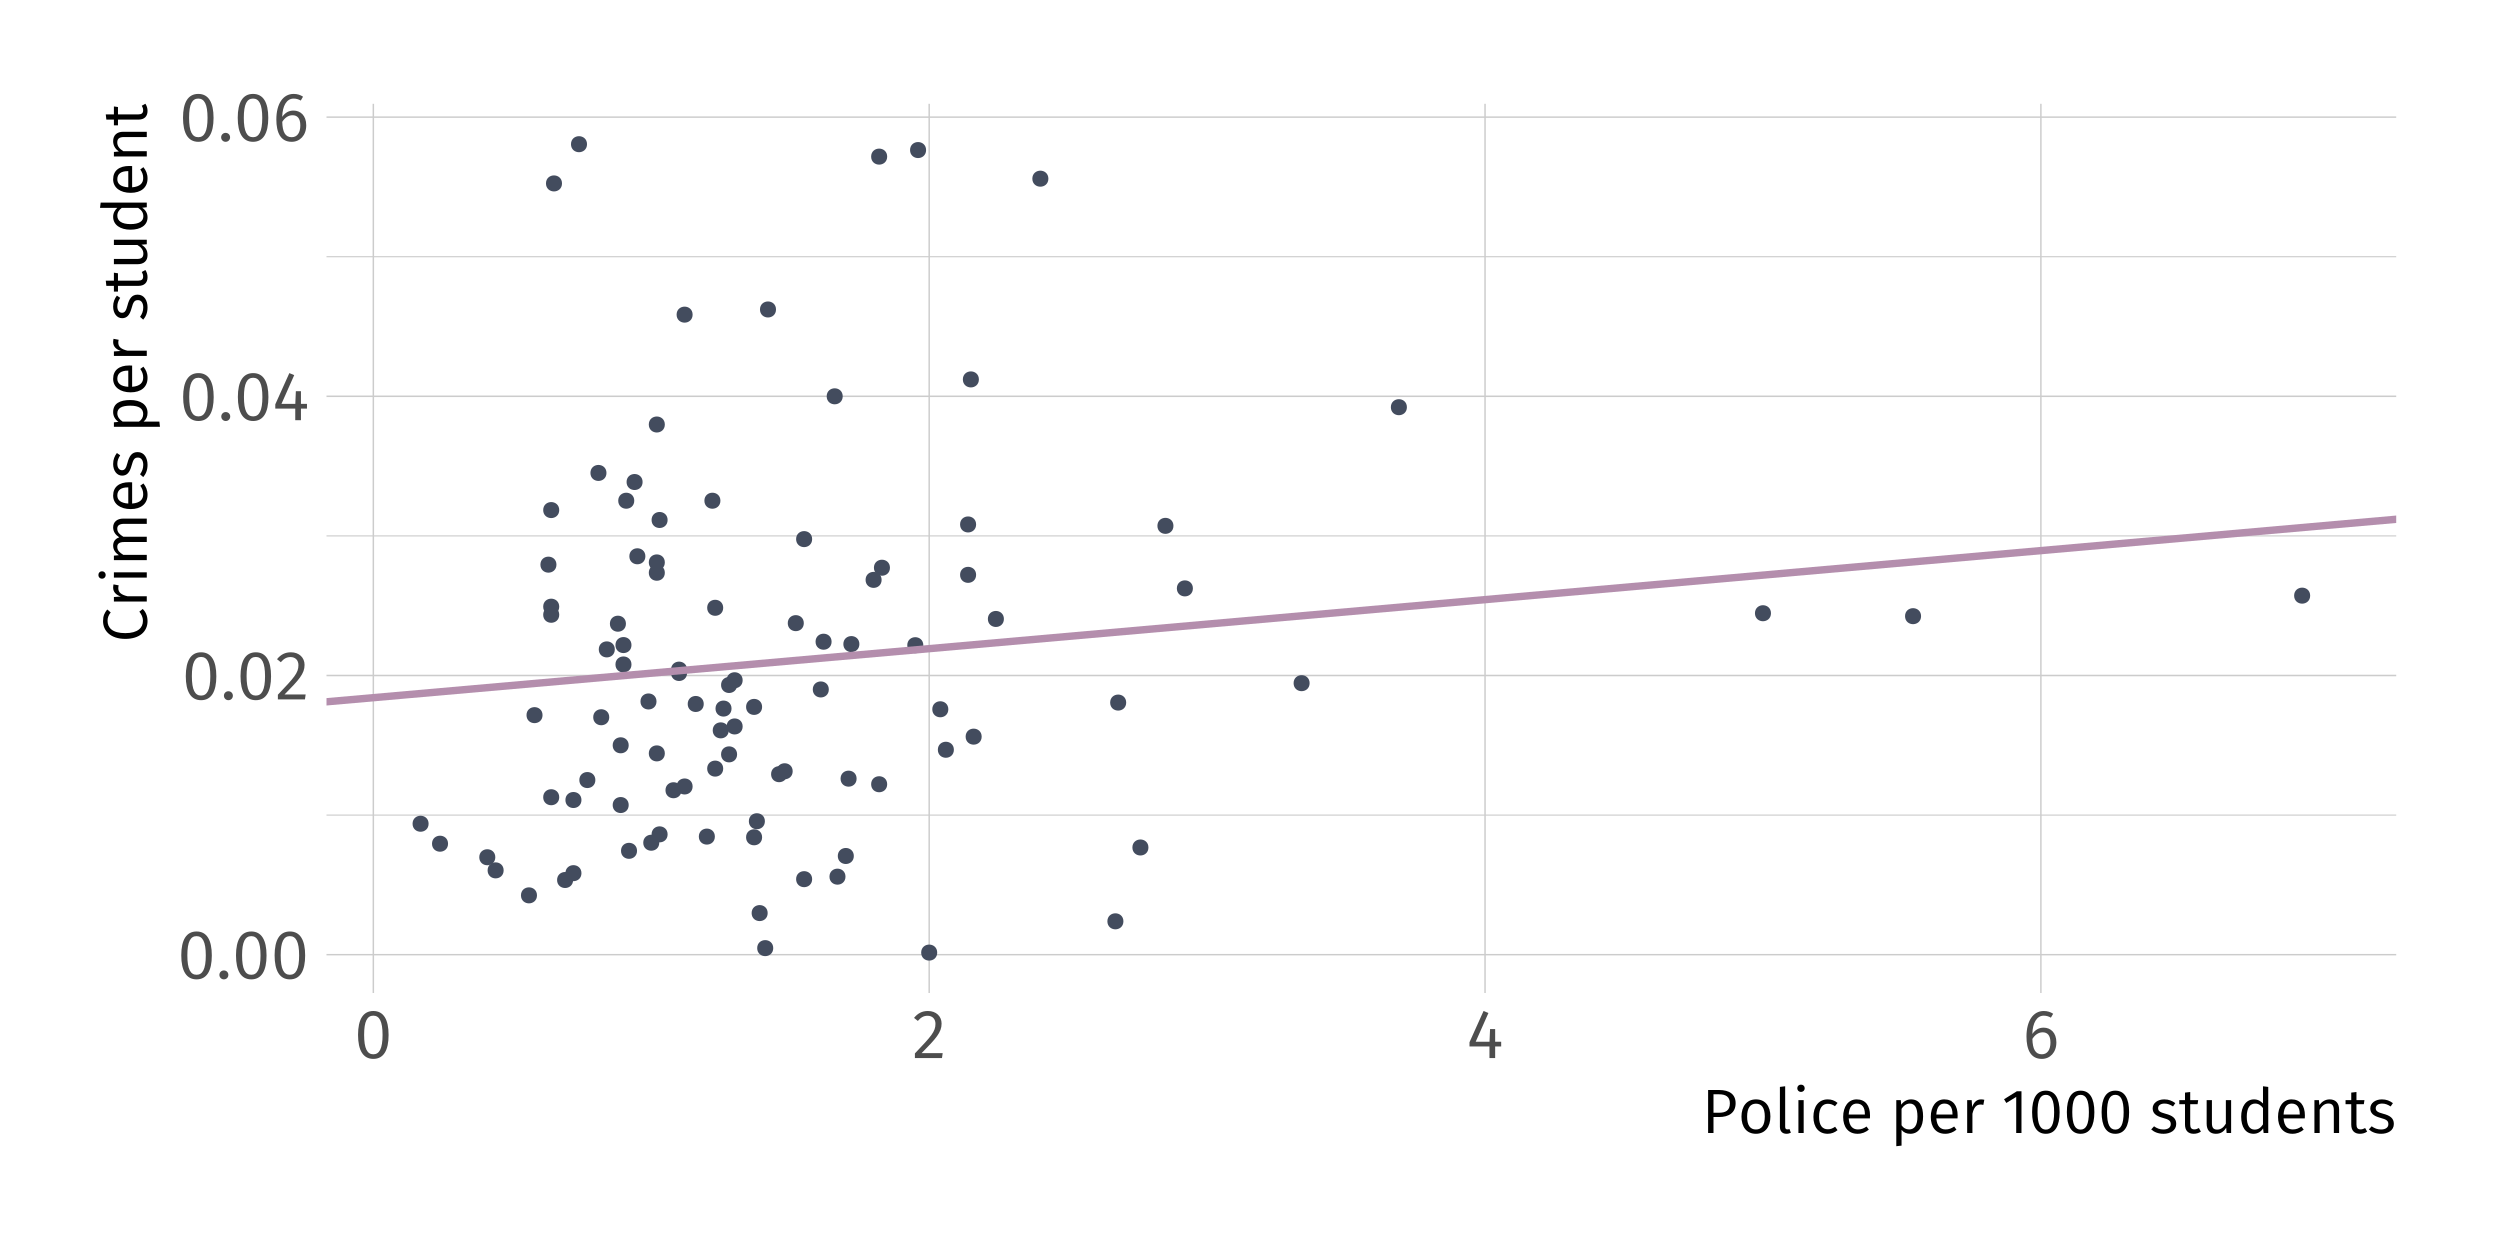 <?xml version="1.0" encoding="UTF-8"?>
<svg xmlns="http://www.w3.org/2000/svg" xmlns:xlink="http://www.w3.org/1999/xlink" width="720pt" height="360pt" viewBox="0 0 720 360" version="1.1">
<defs>
<g>
<symbol overflow="visible" id="glyph0-0">
<path style="stroke:none;" d="M 10.859 -21 L 2.453 -21 L 2.453 7 L 10.859 7 Z M 9.781 -19.953 L 9.781 5.953 L 3.562 5.953 L 3.562 -19.953 Z M 6.484 -9.016 C 5.703 -9.016 4.625 -8.781 4.625 -8.234 C 4.625 -7.984 4.797 -7.781 5.094 -7.781 C 5.188 -7.781 5.266 -7.797 5.359 -7.844 C 5.703 -8 5.984 -8.062 6.406 -8.062 C 7.406 -8.062 7.625 -7.453 7.625 -6.688 C 7.625 -5.625 7.234 -5.219 5.797 -5.141 L 5.797 -3.453 C 5.797 -3.156 6.047 -2.984 6.297 -2.984 C 6.547 -2.984 6.797 -3.156 6.797 -3.453 L 6.797 -4.359 C 8.141 -4.562 8.703 -5.312 8.703 -6.719 C 8.703 -7.922 8.203 -9.016 6.484 -9.016 Z M 6.297 -2.406 C 5.906 -2.406 5.594 -2.094 5.594 -1.703 C 5.594 -1.281 5.906 -0.953 6.297 -0.953 C 6.703 -0.953 7 -1.281 7 -1.703 C 7 -2.094 6.703 -2.406 6.297 -2.406 Z M 6.297 -2.406 "/>
</symbol>
<symbol overflow="visible" id="glyph0-1">
<path style="stroke:none;" d="M 5.562 -13.562 C 2.625 -13.562 1.156 -11.141 1.156 -6.688 C 1.156 -2.219 2.625 0.234 5.562 0.234 C 8.5 0.234 9.953 -2.219 9.953 -6.656 C 9.953 -11.125 8.5 -13.562 5.562 -13.562 Z M 5.562 -12.219 C 7.281 -12.219 8.219 -10.641 8.219 -6.656 C 8.219 -2.703 7.281 -1.094 5.562 -1.094 C 3.812 -1.094 2.906 -2.703 2.906 -6.688 C 2.906 -10.641 3.812 -12.219 5.562 -12.219 Z M 5.562 -12.219 "/>
</symbol>
<symbol overflow="visible" id="glyph0-2">
<path style="stroke:none;" d="M 2.297 -2.344 C 1.578 -2.344 1.016 -1.766 1.016 -1.062 C 1.016 -0.344 1.578 0.234 2.297 0.234 C 3.062 0.234 3.594 -0.344 3.594 -1.062 C 3.594 -1.766 3.062 -2.344 2.297 -2.344 Z M 2.297 -2.344 "/>
</symbol>
<symbol overflow="visible" id="glyph0-3">
<path style="stroke:none;" d="M 4.547 -13.562 C 2.875 -13.562 1.625 -12.906 0.547 -11.578 L 1.641 -10.703 C 2.516 -11.703 3.297 -12.188 4.453 -12.188 C 5.797 -12.188 6.719 -11.312 6.719 -9.859 C 6.719 -7.641 5.562 -6.344 0.797 -1.344 L 0.797 0 L 8.594 0 L 8.797 -1.422 L 2.719 -1.422 C 6.906 -5.656 8.484 -7.406 8.484 -9.938 C 8.484 -12 6.953 -13.562 4.547 -13.562 Z M 4.547 -13.562 "/>
</symbol>
<symbol overflow="visible" id="glyph0-4">
<path style="stroke:none;" d="M 9.938 -4.703 L 8.203 -4.703 L 8.203 -8.359 L 6.734 -8.359 L 6.578 -4.703 L 2.594 -4.703 L 6.266 -12.984 L 4.859 -13.562 L 0.812 -4.562 L 0.812 -3.344 L 6.562 -3.344 L 6.562 0 L 8.203 0 L 8.203 -3.344 L 9.938 -3.344 Z M 9.938 -4.703 "/>
</symbol>
<symbol overflow="visible" id="glyph0-5">
<path style="stroke:none;" d="M 6.094 -8.766 C 4.797 -8.766 3.719 -8.203 2.844 -6.953 C 2.922 -10.125 4.125 -12.219 6.125 -12.219 C 6.875 -12.219 7.562 -12.016 8.188 -11.641 L 8.844 -12.766 C 8.078 -13.266 7.219 -13.562 6.141 -13.562 C 3.047 -13.562 1.156 -10.656 1.156 -6.219 C 1.156 -2.453 2.359 0.234 5.578 0.234 C 7.922 0.234 9.766 -1.594 9.766 -4.516 C 9.766 -7.375 8.062 -8.766 6.094 -8.766 Z M 5.578 -1.094 C 3.719 -1.094 2.938 -2.578 2.859 -5.516 C 3.562 -6.656 4.578 -7.422 5.812 -7.422 C 7.125 -7.422 8.062 -6.641 8.062 -4.484 C 8.062 -2.453 7.219 -1.094 5.578 -1.094 Z M 5.578 -1.094 "/>
</symbol>
<symbol overflow="visible" id="glyph1-0">
<path style="stroke:none;" d="M 9.781 -18.906 L 2.219 -18.906 L 2.219 6.297 L 9.781 6.297 Z M 8.797 -17.969 L 8.797 5.359 L 3.203 5.359 L 3.203 -17.969 Z M 5.828 -8.125 C 5.125 -8.125 4.156 -7.906 4.156 -7.422 C 4.156 -7.188 4.312 -7 4.594 -7 C 4.656 -7 4.734 -7.016 4.828 -7.062 C 5.125 -7.203 5.375 -7.25 5.766 -7.25 C 6.656 -7.25 6.859 -6.719 6.859 -6.016 C 6.859 -5.062 6.516 -4.703 5.219 -4.625 L 5.219 -3.109 C 5.219 -2.844 5.438 -2.688 5.672 -2.688 C 5.891 -2.688 6.125 -2.844 6.125 -3.109 L 6.125 -3.922 C 7.328 -4.109 7.828 -4.781 7.828 -6.047 C 7.828 -7.125 7.375 -8.125 5.828 -8.125 Z M 5.672 -2.156 C 5.312 -2.156 5.047 -1.891 5.047 -1.531 C 5.047 -1.156 5.312 -0.859 5.672 -0.859 C 6.031 -0.859 6.297 -1.156 6.297 -1.531 C 6.297 -1.891 6.031 -2.156 5.672 -2.156 Z M 5.672 -2.156 "/>
</symbol>
<symbol overflow="visible" id="glyph1-1">
<path style="stroke:none;" d="M 5.016 -12.391 L 1.859 -12.391 L 1.859 0 L 3.406 0 L 3.406 -4.609 L 5.016 -4.609 C 7.734 -4.609 9.781 -5.766 9.781 -8.594 C 9.781 -11.172 7.969 -12.391 5.016 -12.391 Z M 4.969 -5.844 L 3.406 -5.844 L 3.406 -11.156 L 5 -11.156 C 6.906 -11.156 8.125 -10.469 8.125 -8.562 C 8.125 -6.422 6.859 -5.844 4.969 -5.844 Z M 4.969 -5.844 "/>
</symbol>
<symbol overflow="visible" id="glyph1-2">
<path style="stroke:none;" d="M 5.234 -9.688 C 2.594 -9.688 1.062 -7.688 1.062 -4.719 C 1.062 -1.703 2.578 0.219 5.219 0.219 C 7.859 0.219 9.391 -1.781 9.391 -4.75 C 9.391 -7.781 7.906 -9.688 5.234 -9.688 Z M 5.234 -8.453 C 6.875 -8.453 7.781 -7.25 7.781 -4.75 C 7.781 -2.219 6.859 -1.016 5.219 -1.016 C 3.578 -1.016 2.688 -2.219 2.688 -4.719 C 2.688 -7.25 3.625 -8.453 5.234 -8.453 Z M 5.234 -8.453 "/>
</symbol>
<symbol overflow="visible" id="glyph1-3">
<path style="stroke:none;" d="M 3.562 0.219 C 4.031 0.219 4.484 0.094 4.828 -0.094 L 4.422 -1.156 C 4.25 -1.078 4.047 -1.047 3.812 -1.047 C 3.359 -1.047 3.188 -1.312 3.188 -1.844 L 3.188 -13.469 L 1.672 -13.281 L 1.672 -1.797 C 1.672 -0.484 2.406 0.219 3.562 0.219 Z M 3.562 0.219 "/>
</symbol>
<symbol overflow="visible" id="glyph1-4">
<path style="stroke:none;" d="M 2.5 -13.938 C 1.875 -13.938 1.438 -13.484 1.438 -12.891 C 1.438 -12.297 1.875 -11.844 2.5 -11.844 C 3.156 -11.844 3.578 -12.297 3.578 -12.891 C 3.578 -13.484 3.156 -13.938 2.5 -13.938 Z M 3.281 -9.469 L 1.766 -9.469 L 1.766 0 L 3.281 0 Z M 3.281 -9.469 "/>
</symbol>
<symbol overflow="visible" id="glyph1-5">
<path style="stroke:none;" d="M 5.172 -9.688 C 2.625 -9.688 1.062 -7.688 1.062 -4.656 C 1.062 -1.609 2.641 0.219 5.172 0.219 C 6.25 0.219 7.203 -0.141 8.016 -0.828 L 7.312 -1.812 C 6.609 -1.328 6.031 -1.078 5.219 -1.078 C 3.672 -1.078 2.688 -2.156 2.688 -4.688 C 2.688 -7.219 3.672 -8.422 5.219 -8.422 C 6.031 -8.422 6.641 -8.188 7.266 -7.719 L 8.016 -8.672 C 7.141 -9.391 6.266 -9.688 5.172 -9.688 Z M 5.172 -9.688 "/>
</symbol>
<symbol overflow="visible" id="glyph1-6">
<path style="stroke:none;" d="M 8.797 -5.047 C 8.797 -7.906 7.484 -9.688 4.953 -9.688 C 2.531 -9.688 1.062 -7.609 1.062 -4.641 C 1.062 -1.641 2.594 0.219 5.203 0.219 C 6.5 0.219 7.547 -0.234 8.453 -0.969 L 7.797 -1.875 C 6.969 -1.297 6.266 -1.031 5.312 -1.031 C 3.875 -1.031 2.828 -1.922 2.656 -4.219 L 8.766 -4.219 C 8.781 -4.406 8.797 -4.719 8.797 -5.047 Z M 7.312 -5.328 L 2.656 -5.328 C 2.797 -7.547 3.672 -8.484 4.984 -8.484 C 6.547 -8.484 7.312 -7.375 7.312 -5.469 Z M 7.312 -5.328 "/>
</symbol>
<symbol overflow="visible" id="glyph1-7">
<path style="stroke:none;" d=""/>
</symbol>
<symbol overflow="visible" id="glyph1-8">
<path style="stroke:none;" d="M 6 -9.688 C 4.875 -9.688 3.875 -9.125 3.188 -8.156 L 3.062 -9.469 L 1.766 -9.469 L 1.766 3.797 L 3.281 3.625 L 3.281 -0.906 C 3.875 -0.156 4.734 0.219 5.797 0.219 C 8.219 0.219 9.484 -1.859 9.484 -4.75 C 9.484 -7.766 8.484 -9.688 6 -9.688 Z M 5.453 -1.031 C 4.531 -1.031 3.781 -1.469 3.281 -2.234 L 3.281 -6.969 C 3.797 -7.766 4.594 -8.484 5.641 -8.484 C 7.109 -8.484 7.859 -7.266 7.859 -4.75 C 7.859 -2.219 7.016 -1.031 5.453 -1.031 Z M 5.453 -1.031 "/>
</symbol>
<symbol overflow="visible" id="glyph1-9">
<path style="stroke:none;" d="M 5.766 -9.688 C 4.594 -9.688 3.703 -8.953 3.203 -7.484 L 3.062 -9.469 L 1.766 -9.469 L 1.766 0 L 3.281 0 L 3.281 -5.547 C 3.703 -7.359 4.391 -8.203 5.594 -8.203 C 5.938 -8.203 6.141 -8.172 6.422 -8.094 L 6.703 -9.578 C 6.422 -9.641 6.078 -9.688 5.766 -9.688 Z M 5.766 -9.688 "/>
</symbol>
<symbol overflow="visible" id="glyph1-10">
<path style="stroke:none;" d="M 5.688 -12.031 L 4.359 -12.031 L 0.672 -9.734 L 1.328 -8.656 L 4.172 -10.406 L 4.172 0 L 5.688 0 Z M 5.688 -12.031 "/>
</symbol>
<symbol overflow="visible" id="glyph1-11">
<path style="stroke:none;" d="M 5 -12.203 C 2.359 -12.203 1.047 -10.031 1.047 -6.016 C 1.047 -2 2.359 0.219 5 0.219 C 7.656 0.219 8.969 -2 8.969 -6 C 8.969 -10.016 7.656 -12.203 5 -12.203 Z M 5 -11 C 6.547 -11 7.391 -9.578 7.391 -6 C 7.391 -2.438 6.547 -0.984 5 -0.984 C 3.438 -0.984 2.609 -2.438 2.609 -6.016 C 2.609 -9.578 3.438 -11 5 -11 Z M 5 -11 "/>
</symbol>
<symbol overflow="visible" id="glyph1-12">
<path style="stroke:none;" d="M 4.266 -9.688 C 2.344 -9.688 0.922 -8.609 0.922 -7.109 C 0.922 -5.781 1.734 -4.938 3.766 -4.391 C 5.641 -3.891 6.125 -3.531 6.125 -2.531 C 6.125 -1.578 5.281 -1.016 4.016 -1.016 C 2.953 -1.016 2.094 -1.375 1.312 -1.938 L 0.5 -1.031 C 1.328 -0.312 2.453 0.219 4.047 0.219 C 5.953 0.219 7.703 -0.703 7.703 -2.625 C 7.703 -4.281 6.594 -5.047 4.594 -5.562 C 3.031 -5.969 2.484 -6.344 2.484 -7.141 C 2.484 -7.953 3.203 -8.484 4.312 -8.484 C 5.219 -8.484 5.938 -8.203 6.781 -7.656 L 7.438 -8.609 C 6.531 -9.281 5.562 -9.688 4.266 -9.688 Z M 4.266 -9.688 "/>
</symbol>
<symbol overflow="visible" id="glyph1-13">
<path style="stroke:none;" d="M 5.844 -1.438 C 5.375 -1.172 4.984 -1.047 4.531 -1.047 C 3.688 -1.047 3.344 -1.516 3.344 -2.5 L 3.344 -8.297 L 5.469 -8.297 L 5.641 -9.469 L 3.344 -9.469 L 3.344 -11.812 L 1.844 -11.641 L 1.844 -9.469 L 0.203 -9.469 L 0.203 -8.297 L 1.844 -8.297 L 1.844 -2.438 C 1.844 -0.703 2.766 0.219 4.344 0.219 C 5.125 0.219 5.812 0 6.422 -0.406 Z M 5.844 -1.438 "/>
</symbol>
<symbol overflow="visible" id="glyph1-14">
<path style="stroke:none;" d="M 8.719 -9.469 L 7.203 -9.469 L 7.203 -2.688 C 6.609 -1.688 5.812 -0.984 4.734 -0.984 C 3.656 -0.984 3.188 -1.5 3.188 -2.844 L 3.188 -9.469 L 1.672 -9.469 L 1.672 -2.688 C 1.672 -0.828 2.641 0.219 4.312 0.219 C 5.688 0.219 6.594 -0.375 7.297 -1.531 L 7.422 0 L 8.719 0 Z M 8.719 -9.469 "/>
</symbol>
<symbol overflow="visible" id="glyph1-15">
<path style="stroke:none;" d="M 7.438 -13.469 L 7.438 -8.5 C 6.828 -9.141 6.016 -9.688 4.859 -9.688 C 2.531 -9.688 1.156 -7.594 1.156 -4.703 C 1.156 -1.734 2.438 0.219 4.719 0.219 C 5.922 0.219 6.875 -0.391 7.469 -1.328 L 7.625 0 L 8.953 0 L 8.953 -13.281 Z M 5.016 -0.984 C 3.594 -0.984 2.766 -2.203 2.766 -4.719 C 2.766 -7.234 3.703 -8.484 5.188 -8.484 C 6.172 -8.484 6.859 -7.969 7.438 -7.203 L 7.438 -2.484 C 6.797 -1.531 6.125 -0.984 5.016 -0.984 Z M 5.016 -0.984 "/>
</symbol>
<symbol overflow="visible" id="glyph1-16">
<path style="stroke:none;" d="M 6.156 -9.688 C 4.875 -9.688 3.891 -9.016 3.188 -8.047 L 3.062 -9.469 L 1.766 -9.469 L 1.766 0 L 3.281 0 L 3.281 -6.75 C 3.922 -7.797 4.688 -8.5 5.797 -8.5 C 6.766 -8.5 7.359 -8.031 7.359 -6.562 L 7.359 0 L 8.875 0 L 8.875 -6.781 C 8.875 -8.594 7.891 -9.688 6.156 -9.688 Z M 6.156 -9.688 "/>
</symbol>
<symbol overflow="visible" id="glyph2-0">
<path style="stroke:none;" d="M -18.906 -9.781 L -18.906 -2.219 L 6.297 -2.219 L 6.297 -9.781 Z M -17.969 -8.797 L 5.359 -8.797 L 5.359 -3.203 L -17.969 -3.203 Z M -8.125 -5.828 C -8.125 -5.125 -7.906 -4.156 -7.422 -4.156 C -7.188 -4.156 -7 -4.312 -7 -4.594 C -7 -4.656 -7.016 -4.734 -7.062 -4.828 C -7.203 -5.125 -7.25 -5.375 -7.25 -5.766 C -7.25 -6.656 -6.719 -6.859 -6.016 -6.859 C -5.062 -6.859 -4.703 -6.516 -4.625 -5.219 L -3.109 -5.219 C -2.844 -5.219 -2.688 -5.438 -2.688 -5.672 C -2.688 -5.891 -2.844 -6.125 -3.109 -6.125 L -3.922 -6.125 C -4.109 -7.328 -4.781 -7.828 -6.047 -7.828 C -7.125 -7.828 -8.125 -7.375 -8.125 -5.828 Z M -2.156 -5.672 C -2.156 -5.312 -1.891 -5.047 -1.531 -5.047 C -1.156 -5.047 -0.859 -5.312 -0.859 -5.672 C -0.859 -6.031 -1.156 -6.297 -1.531 -6.297 C -1.891 -6.297 -2.156 -6.031 -2.156 -5.672 Z M -2.156 -5.672 "/>
</symbol>
<symbol overflow="visible" id="glyph2-1">
<path style="stroke:none;" d="M -12.594 -6.156 C -12.594 -3.344 -10.406 -1.047 -6.188 -1.047 C -2.031 -1.047 0.219 -3.203 0.219 -6.172 C 0.219 -7.812 -0.453 -8.969 -1.156 -9.672 L -2.141 -8.891 C -1.609 -8.172 -1.109 -7.422 -1.109 -6.234 C -1.109 -4.25 -2.578 -2.703 -6.188 -2.703 C -9.984 -2.703 -11.297 -4.297 -11.297 -6.25 C -11.297 -7.141 -11.016 -7.891 -10.391 -8.672 L -11.391 -9.516 C -12.172 -8.547 -12.594 -7.688 -12.594 -6.156 Z M -12.594 -6.156 "/>
</symbol>
<symbol overflow="visible" id="glyph2-2">
<path style="stroke:none;" d="M -9.688 -5.766 C -9.688 -4.594 -8.953 -3.703 -7.484 -3.203 L -9.469 -3.062 L -9.469 -1.766 L 0 -1.766 L 0 -3.281 L -5.547 -3.281 C -7.359 -3.703 -8.203 -4.391 -8.203 -5.594 C -8.203 -5.938 -8.172 -6.141 -8.094 -6.422 L -9.578 -6.703 C -9.641 -6.422 -9.688 -6.078 -9.688 -5.766 Z M -9.688 -5.766 "/>
</symbol>
<symbol overflow="visible" id="glyph2-3">
<path style="stroke:none;" d="M -13.938 -2.5 C -13.938 -1.875 -13.484 -1.438 -12.891 -1.438 C -12.297 -1.438 -11.844 -1.875 -11.844 -2.5 C -11.844 -3.156 -12.297 -3.578 -12.891 -3.578 C -13.484 -3.578 -13.938 -3.156 -13.938 -2.5 Z M -9.469 -3.281 L -9.469 -1.766 L 0 -1.766 L 0 -3.281 Z M -9.469 -3.281 "/>
</symbol>
<symbol overflow="visible" id="glyph2-4">
<path style="stroke:none;" d="M -9.688 -11.203 C -9.688 -9.922 -8.969 -9.016 -7.922 -8.328 C -9.016 -7.984 -9.688 -7.141 -9.688 -5.953 C -9.688 -4.734 -9.016 -3.859 -8.047 -3.188 L -9.469 -3.062 L -9.469 -1.766 L 0 -1.766 L 0 -3.281 L -6.75 -3.281 C -7.797 -3.922 -8.5 -4.547 -8.5 -5.594 C -8.5 -6.375 -8.031 -6.984 -6.562 -6.984 L 0 -6.984 L 0 -8.5 L -6.75 -8.5 C -7.797 -9.156 -8.5 -9.781 -8.5 -10.828 C -8.5 -11.609 -8.031 -12.219 -6.562 -12.219 L 0 -12.219 L 0 -13.734 L -6.781 -13.734 C -8.562 -13.734 -9.688 -12.75 -9.688 -11.203 Z M -9.688 -11.203 "/>
</symbol>
<symbol overflow="visible" id="glyph2-5">
<path style="stroke:none;" d="M -5.047 -8.797 C -7.906 -8.797 -9.688 -7.484 -9.688 -4.953 C -9.688 -2.531 -7.609 -1.062 -4.641 -1.062 C -1.641 -1.062 0.219 -2.594 0.219 -5.203 C 0.219 -6.5 -0.234 -7.547 -0.969 -8.453 L -1.875 -7.797 C -1.297 -6.969 -1.031 -6.266 -1.031 -5.312 C -1.031 -3.875 -1.922 -2.828 -4.219 -2.656 L -4.219 -8.766 C -4.406 -8.781 -4.719 -8.797 -5.047 -8.797 Z M -5.328 -7.312 L -5.328 -2.656 C -7.547 -2.797 -8.484 -3.672 -8.484 -4.984 C -8.484 -6.547 -7.375 -7.312 -5.469 -7.312 Z M -5.328 -7.312 "/>
</symbol>
<symbol overflow="visible" id="glyph2-6">
<path style="stroke:none;" d="M -9.688 -4.266 C -9.688 -2.344 -8.609 -0.922 -7.109 -0.922 C -5.781 -0.922 -4.938 -1.734 -4.391 -3.766 C -3.891 -5.641 -3.531 -6.125 -2.531 -6.125 C -1.578 -6.125 -1.016 -5.281 -1.016 -4.016 C -1.016 -2.953 -1.375 -2.094 -1.938 -1.312 L -1.031 -0.5 C -0.312 -1.328 0.219 -2.453 0.219 -4.047 C 0.219 -5.953 -0.703 -7.703 -2.625 -7.703 C -4.281 -7.703 -5.047 -6.594 -5.562 -4.594 C -5.969 -3.031 -6.344 -2.484 -7.141 -2.484 C -7.953 -2.484 -8.484 -3.203 -8.484 -4.312 C -8.484 -5.219 -8.203 -5.938 -7.656 -6.781 L -8.609 -7.438 C -9.281 -6.531 -9.688 -5.562 -9.688 -4.266 Z M -9.688 -4.266 "/>
</symbol>
<symbol overflow="visible" id="glyph2-7">
<path style="stroke:none;" d=""/>
</symbol>
<symbol overflow="visible" id="glyph2-8">
<path style="stroke:none;" d="M -9.688 -6 C -9.688 -4.875 -9.125 -3.875 -8.156 -3.188 L -9.469 -3.062 L -9.469 -1.766 L 3.797 -1.766 L 3.625 -3.281 L -0.906 -3.281 C -0.156 -3.875 0.219 -4.734 0.219 -5.797 C 0.219 -8.219 -1.859 -9.484 -4.75 -9.484 C -7.766 -9.484 -9.688 -8.484 -9.688 -6 Z M -1.031 -5.453 C -1.031 -4.531 -1.469 -3.781 -2.234 -3.281 L -6.969 -3.281 C -7.766 -3.797 -8.484 -4.594 -8.484 -5.641 C -8.484 -7.109 -7.266 -7.859 -4.75 -7.859 C -2.219 -7.859 -1.031 -7.016 -1.031 -5.453 Z M -1.031 -5.453 "/>
</symbol>
<symbol overflow="visible" id="glyph2-9">
<path style="stroke:none;" d="M -1.438 -5.844 C -1.172 -5.375 -1.047 -4.984 -1.047 -4.531 C -1.047 -3.688 -1.516 -3.344 -2.5 -3.344 L -8.297 -3.344 L -8.297 -5.469 L -9.469 -5.641 L -9.469 -3.344 L -11.812 -3.344 L -11.641 -1.844 L -9.469 -1.844 L -9.469 -0.203 L -8.297 -0.203 L -8.297 -1.844 L -2.438 -1.844 C -0.703 -1.844 0.219 -2.766 0.219 -4.344 C 0.219 -5.125 0 -5.812 -0.406 -6.422 Z M -1.438 -5.844 "/>
</symbol>
<symbol overflow="visible" id="glyph2-10">
<path style="stroke:none;" d="M -9.469 -8.719 L -9.469 -7.203 L -2.688 -7.203 C -1.688 -6.609 -0.984 -5.812 -0.984 -4.734 C -0.984 -3.656 -1.5 -3.188 -2.844 -3.188 L -9.469 -3.188 L -9.469 -1.672 L -2.688 -1.672 C -0.828 -1.672 0.219 -2.641 0.219 -4.312 C 0.219 -5.688 -0.375 -6.594 -1.531 -7.297 L 0 -7.422 L 0 -8.719 Z M -9.469 -8.719 "/>
</symbol>
<symbol overflow="visible" id="glyph2-11">
<path style="stroke:none;" d="M -13.469 -7.438 L -8.5 -7.438 C -9.141 -6.828 -9.688 -6.016 -9.688 -4.859 C -9.688 -2.531 -7.594 -1.156 -4.703 -1.156 C -1.734 -1.156 0.219 -2.438 0.219 -4.719 C 0.219 -5.922 -0.391 -6.875 -1.328 -7.469 L 0 -7.625 L 0 -8.953 L -13.281 -8.953 Z M -0.984 -5.016 C -0.984 -3.594 -2.203 -2.766 -4.719 -2.766 C -7.234 -2.766 -8.484 -3.703 -8.484 -5.188 C -8.484 -6.172 -7.969 -6.859 -7.203 -7.438 L -2.484 -7.438 C -1.531 -6.797 -0.984 -6.125 -0.984 -5.016 Z M -0.984 -5.016 "/>
</symbol>
<symbol overflow="visible" id="glyph2-12">
<path style="stroke:none;" d="M -9.688 -6.156 C -9.688 -4.875 -9.016 -3.891 -8.047 -3.188 L -9.469 -3.062 L -9.469 -1.766 L 0 -1.766 L 0 -3.281 L -6.75 -3.281 C -7.797 -3.922 -8.5 -4.688 -8.5 -5.797 C -8.5 -6.766 -8.031 -7.359 -6.562 -7.359 L 0 -7.359 L 0 -8.875 L -6.781 -8.875 C -8.594 -8.875 -9.688 -7.891 -9.688 -6.156 Z M -9.688 -6.156 "/>
</symbol>
</g>
<clipPath id="clip1">
  <path d="M 94.031 234 L 690.109 234 L 690.109 235 L 94.031 235 Z M 94.031 234 "/>
</clipPath>
<clipPath id="clip2">
  <path d="M 94.031 154 L 690.109 154 L 690.109 155 L 94.031 155 Z M 94.031 154 "/>
</clipPath>
<clipPath id="clip3">
  <path d="M 94.031 73 L 690.109 73 L 690.109 75 L 94.031 75 Z M 94.031 73 "/>
</clipPath>
<clipPath id="clip4">
  <path d="M 94.031 274 L 690.109 274 L 690.109 276 L 94.031 276 Z M 94.031 274 "/>
</clipPath>
<clipPath id="clip5">
  <path d="M 94.031 194 L 690.109 194 L 690.109 195 L 94.031 195 Z M 94.031 194 "/>
</clipPath>
<clipPath id="clip6">
  <path d="M 94.031 113 L 690.109 113 L 690.109 115 L 94.031 115 Z M 94.031 113 "/>
</clipPath>
<clipPath id="clip7">
  <path d="M 94.031 33 L 690.109 33 L 690.109 34 L 94.031 34 Z M 94.031 33 "/>
</clipPath>
<clipPath id="clip8">
  <path d="M 107 29.887 L 108 29.887 L 108 285.984 L 107 285.984 Z M 107 29.887 "/>
</clipPath>
<clipPath id="clip9">
  <path d="M 267 29.887 L 268 29.887 L 268 285.984 L 267 285.984 Z M 267 29.887 "/>
</clipPath>
<clipPath id="clip10">
  <path d="M 427 29.887 L 428 29.887 L 428 285.984 L 427 285.984 Z M 427 29.887 "/>
</clipPath>
<clipPath id="clip11">
  <path d="M 587 29.887 L 588 29.887 L 588 285.984 L 587 285.984 Z M 587 29.887 "/>
</clipPath>
<clipPath id="clip12">
  <path d="M 94.031 95 L 690.109 95 L 690.109 256 L 94.031 256 Z M 94.031 95 "/>
</clipPath>
</defs>
<g id="surface14">
<rect x="0" y="0" width="720" height="360" style="fill:rgb(100%,100%,100%);fill-opacity:1;stroke:none;"/>
<g clip-path="url(#clip1)" clip-rule="nonzero">
<path style="fill:none;stroke-width:0.32;stroke-linecap:butt;stroke-linejoin:round;stroke:rgb(80%,80%,80%);stroke-opacity:1;stroke-miterlimit:10;" d="M 94.031 234.746 L 690.113 234.746 "/>
</g>
<g clip-path="url(#clip2)" clip-rule="nonzero">
<path style="fill:none;stroke-width:0.32;stroke-linecap:butt;stroke-linejoin:round;stroke:rgb(80%,80%,80%);stroke-opacity:1;stroke-miterlimit:10;" d="M 94.031 154.34 L 690.113 154.34 "/>
</g>
<g clip-path="url(#clip3)" clip-rule="nonzero">
<path style="fill:none;stroke-width:0.32;stroke-linecap:butt;stroke-linejoin:round;stroke:rgb(80%,80%,80%);stroke-opacity:1;stroke-miterlimit:10;" d="M 94.031 73.934 L 690.113 73.934 "/>
</g>
<g clip-path="url(#clip4)" clip-rule="nonzero">
<path style="fill:none;stroke-width:0.427;stroke-linecap:butt;stroke-linejoin:round;stroke:rgb(80%,80%,80%);stroke-opacity:1;stroke-miterlimit:10;" d="M 94.031 274.949 L 690.113 274.949 "/>
</g>
<g clip-path="url(#clip5)" clip-rule="nonzero">
<path style="fill:none;stroke-width:0.427;stroke-linecap:butt;stroke-linejoin:round;stroke:rgb(80%,80%,80%);stroke-opacity:1;stroke-miterlimit:10;" d="M 94.031 194.543 L 690.113 194.543 "/>
</g>
<g clip-path="url(#clip6)" clip-rule="nonzero">
<path style="fill:none;stroke-width:0.427;stroke-linecap:butt;stroke-linejoin:round;stroke:rgb(80%,80%,80%);stroke-opacity:1;stroke-miterlimit:10;" d="M 94.031 114.137 L 690.113 114.137 "/>
</g>
<g clip-path="url(#clip7)" clip-rule="nonzero">
<path style="fill:none;stroke-width:0.427;stroke-linecap:butt;stroke-linejoin:round;stroke:rgb(80%,80%,80%);stroke-opacity:1;stroke-miterlimit:10;" d="M 94.031 33.73 L 690.113 33.73 "/>
</g>
<g clip-path="url(#clip8)" clip-rule="nonzero">
<path style="fill:none;stroke-width:0.427;stroke-linecap:butt;stroke-linejoin:round;stroke:rgb(80%,80%,80%);stroke-opacity:1;stroke-miterlimit:10;" d="M 107.52 285.988 L 107.52 29.887 "/>
</g>
<g clip-path="url(#clip9)" clip-rule="nonzero">
<path style="fill:none;stroke-width:0.427;stroke-linecap:butt;stroke-linejoin:round;stroke:rgb(80%,80%,80%);stroke-opacity:1;stroke-miterlimit:10;" d="M 267.605 285.988 L 267.605 29.887 "/>
</g>
<g clip-path="url(#clip10)" clip-rule="nonzero">
<path style="fill:none;stroke-width:0.427;stroke-linecap:butt;stroke-linejoin:round;stroke:rgb(80%,80%,80%);stroke-opacity:1;stroke-miterlimit:10;" d="M 427.691 285.988 L 427.691 29.887 "/>
</g>
<g clip-path="url(#clip11)" clip-rule="nonzero">
<path style="fill:none;stroke-width:0.427;stroke-linecap:butt;stroke-linejoin:round;stroke:rgb(80%,80%,80%);stroke-opacity:1;stroke-miterlimit:10;" d="M 587.777 285.988 L 587.777 29.887 "/>
</g>
<path style="fill-rule:nonzero;fill:rgb(26.275%,29.804%,36.863%);fill-opacity:1;stroke-width:0.709;stroke-linecap:round;stroke-linejoin:round;stroke:rgb(26.275%,29.804%,36.863%);stroke-opacity:1;stroke-miterlimit:10;" d="M 197.523 192.855 C 197.523 195.461 193.613 195.461 193.613 192.855 C 193.613 190.246 197.523 190.246 197.523 192.855 "/>
<path style="fill-rule:nonzero;fill:rgb(26.275%,29.804%,36.863%);fill-opacity:1;stroke-width:0.709;stroke-linecap:round;stroke-linejoin:round;stroke:rgb(26.275%,29.804%,36.863%);stroke-opacity:1;stroke-miterlimit:10;" d="M 269.559 274.348 C 269.559 276.953 265.652 276.953 265.652 274.348 C 265.652 271.738 269.559 271.738 269.559 274.348 "/>
<path style="fill-rule:nonzero;fill:rgb(26.275%,29.804%,36.863%);fill-opacity:1;stroke-width:0.709;stroke-linecap:round;stroke-linejoin:round;stroke:rgb(26.275%,29.804%,36.863%);stroke-opacity:1;stroke-miterlimit:10;" d="M 222.336 273.059 C 222.336 275.668 218.426 275.668 218.426 273.059 C 218.426 270.453 222.336 270.453 222.336 273.059 "/>
<path style="fill-rule:nonzero;fill:rgb(26.275%,29.804%,36.863%);fill-opacity:1;stroke-width:0.709;stroke-linecap:round;stroke-linejoin:round;stroke:rgb(26.275%,29.804%,36.863%);stroke-opacity:1;stroke-miterlimit:10;" d="M 274.363 215.93 C 274.363 218.539 270.453 218.539 270.453 215.93 C 270.453 213.324 274.363 213.324 274.363 215.93 "/>
<path style="fill-rule:nonzero;fill:rgb(26.275%,29.804%,36.863%);fill-opacity:1;stroke-width:0.709;stroke-linecap:round;stroke-linejoin:round;stroke:rgb(26.275%,29.804%,36.863%);stroke-opacity:1;stroke-miterlimit:10;" d="M 231.141 179.465 C 231.141 182.074 227.23 182.074 227.23 179.465 C 227.23 176.859 231.141 176.859 231.141 179.465 "/>
<path style="fill-rule:nonzero;fill:rgb(26.275%,29.804%,36.863%);fill-opacity:1;stroke-width:0.709;stroke-linecap:round;stroke-linejoin:round;stroke:rgb(26.275%,29.804%,36.863%);stroke-opacity:1;stroke-miterlimit:10;" d="M 330.395 244.074 C 330.395 246.68 326.484 246.68 326.484 244.074 C 326.484 241.469 330.395 241.469 330.395 244.074 "/>
<path style="fill-rule:nonzero;fill:rgb(26.275%,29.804%,36.863%);fill-opacity:1;stroke-width:0.709;stroke-linecap:round;stroke-linejoin:round;stroke:rgb(26.275%,29.804%,36.863%);stroke-opacity:1;stroke-miterlimit:10;" d="M 243.145 252.477 C 243.145 255.082 239.238 255.082 239.238 252.477 C 239.238 249.871 243.145 249.871 243.145 252.477 "/>
<path style="fill-rule:nonzero;fill:rgb(26.275%,29.804%,36.863%);fill-opacity:1;stroke-width:0.709;stroke-linecap:round;stroke-linejoin:round;stroke:rgb(26.275%,29.804%,36.863%);stroke-opacity:1;stroke-miterlimit:10;" d="M 191.918 149.758 C 191.918 152.363 188.008 152.363 188.008 149.758 C 188.008 147.148 191.918 147.148 191.918 149.758 "/>
<path style="fill-rule:nonzero;fill:rgb(26.275%,29.804%,36.863%);fill-opacity:1;stroke-width:0.709;stroke-linecap:round;stroke-linejoin:round;stroke:rgb(26.275%,29.804%,36.863%);stroke-opacity:1;stroke-miterlimit:10;" d="M 219.133 241.137 C 219.133 243.746 215.223 243.746 215.223 241.137 C 215.223 238.531 219.133 238.531 219.133 241.137 "/>
<path style="fill-rule:nonzero;fill:rgb(26.275%,29.804%,36.863%);fill-opacity:1;stroke-width:0.709;stroke-linecap:round;stroke-linejoin:round;stroke:rgb(26.275%,29.804%,36.863%);stroke-opacity:1;stroke-miterlimit:10;" d="M 191.117 164.953 C 191.117 167.559 187.207 167.559 187.207 164.953 C 187.207 162.348 191.117 162.348 191.117 164.953 "/>
<path style="fill-rule:nonzero;fill:rgb(26.275%,29.804%,36.863%);fill-opacity:1;stroke-width:0.709;stroke-linecap:round;stroke-linejoin:round;stroke:rgb(26.275%,29.804%,36.863%);stroke-opacity:1;stroke-miterlimit:10;" d="M 167.105 251.473 C 167.105 254.078 163.195 254.078 163.195 251.473 C 163.195 248.863 167.105 248.863 167.105 251.473 "/>
<path style="fill-rule:nonzero;fill:rgb(26.275%,29.804%,36.863%);fill-opacity:1;stroke-width:0.709;stroke-linecap:round;stroke-linejoin:round;stroke:rgb(26.275%,29.804%,36.863%);stroke-opacity:1;stroke-miterlimit:10;" d="M 182.312 144.207 C 182.312 146.816 178.402 146.816 178.402 144.207 C 178.402 141.602 182.312 141.602 182.312 144.207 "/>
<path style="fill-rule:nonzero;fill:rgb(26.275%,29.804%,36.863%);fill-opacity:1;stroke-width:0.709;stroke-linecap:round;stroke-linejoin:round;stroke:rgb(26.275%,29.804%,36.863%);stroke-opacity:1;stroke-miterlimit:10;" d="M 199.121 226.504 C 199.121 229.109 195.215 229.109 195.215 226.504 C 195.215 223.898 199.121 223.898 199.121 226.504 "/>
<path style="fill-rule:nonzero;fill:rgb(26.275%,29.804%,36.863%);fill-opacity:1;stroke-width:0.709;stroke-linecap:round;stroke-linejoin:round;stroke:rgb(26.275%,29.804%,36.863%);stroke-opacity:1;stroke-miterlimit:10;" d="M 144.695 250.668 C 144.695 253.273 140.785 253.273 140.785 250.668 C 140.785 248.059 144.695 248.059 144.695 250.668 "/>
<path style="fill-rule:nonzero;fill:rgb(26.275%,29.804%,36.863%);fill-opacity:1;stroke-width:0.709;stroke-linecap:round;stroke-linejoin:round;stroke:rgb(26.275%,29.804%,36.863%);stroke-opacity:1;stroke-miterlimit:10;" d="M 160.703 174.723 C 160.703 177.328 156.793 177.328 156.793 174.723 C 156.793 172.117 160.703 172.117 160.703 174.723 "/>
<path style="fill-rule:nonzero;fill:rgb(26.275%,29.804%,36.863%);fill-opacity:1;stroke-width:0.709;stroke-linecap:round;stroke-linejoin:round;stroke:rgb(26.275%,29.804%,36.863%);stroke-opacity:1;stroke-miterlimit:10;" d="M 159.902 162.621 C 159.902 165.227 155.992 165.227 155.992 162.621 C 155.992 160.016 159.902 160.016 159.902 162.621 "/>
<path style="fill-rule:nonzero;fill:rgb(26.275%,29.804%,36.863%);fill-opacity:1;stroke-width:0.709;stroke-linecap:round;stroke-linejoin:round;stroke:rgb(26.275%,29.804%,36.863%);stroke-opacity:1;stroke-miterlimit:10;" d="M 160.703 146.902 C 160.703 149.508 156.793 149.508 156.793 146.902 C 156.793 144.297 160.703 144.297 160.703 146.902 "/>
<path style="fill-rule:nonzero;fill:rgb(26.275%,29.804%,36.863%);fill-opacity:1;stroke-width:0.709;stroke-linecap:round;stroke-linejoin:round;stroke:rgb(26.275%,29.804%,36.863%);stroke-opacity:1;stroke-miterlimit:10;" d="M 202.324 202.746 C 202.324 205.352 198.414 205.352 198.414 202.746 C 198.414 200.137 202.324 200.137 202.324 202.746 "/>
<path style="fill-rule:nonzero;fill:rgb(26.275%,29.804%,36.863%);fill-opacity:1;stroke-width:0.709;stroke-linecap:round;stroke-linejoin:round;stroke:rgb(26.275%,29.804%,36.863%);stroke-opacity:1;stroke-miterlimit:10;" d="M 174.309 136.207 C 174.309 138.812 170.398 138.812 170.398 136.207 C 170.398 133.602 174.309 133.602 174.309 136.207 "/>
<path style="fill-rule:nonzero;fill:rgb(26.275%,29.804%,36.863%);fill-opacity:1;stroke-width:0.709;stroke-linecap:round;stroke-linejoin:round;stroke:rgb(26.275%,29.804%,36.863%);stroke-opacity:1;stroke-miterlimit:10;" d="M 128.684 242.988 C 128.684 245.594 124.773 245.594 124.773 242.988 C 124.773 240.383 128.684 240.383 128.684 242.988 "/>
<path style="fill-rule:nonzero;fill:rgb(26.275%,29.804%,36.863%);fill-opacity:1;stroke-width:0.709;stroke-linecap:round;stroke-linejoin:round;stroke:rgb(26.275%,29.804%,36.863%);stroke-opacity:1;stroke-miterlimit:10;" d="M 281.566 109.273 C 281.566 111.879 277.656 111.879 277.656 109.273 C 277.656 106.664 281.566 106.664 281.566 109.273 "/>
<path style="fill-rule:nonzero;fill:rgb(26.275%,29.804%,36.863%);fill-opacity:1;stroke-width:0.709;stroke-linecap:round;stroke-linejoin:round;stroke:rgb(26.275%,29.804%,36.863%);stroke-opacity:1;stroke-miterlimit:10;" d="M 301.578 51.461 C 301.578 54.066 297.668 54.066 297.668 51.461 C 297.668 48.852 301.578 48.852 301.578 51.461 "/>
<path style="fill-rule:nonzero;fill:rgb(26.275%,29.804%,36.863%);fill-opacity:1;stroke-width:0.709;stroke-linecap:round;stroke-linejoin:round;stroke:rgb(26.275%,29.804%,36.863%);stroke-opacity:1;stroke-miterlimit:10;" d="M 266.359 43.219 C 266.359 45.824 262.449 45.824 262.449 43.219 C 262.449 40.609 266.359 40.609 266.359 43.219 "/>
<path style="fill-rule:nonzero;fill:rgb(26.275%,29.804%,36.863%);fill-opacity:1;stroke-width:0.709;stroke-linecap:round;stroke-linejoin:round;stroke:rgb(26.275%,29.804%,36.863%);stroke-opacity:1;stroke-miterlimit:10;" d="M 223.137 89.129 C 223.137 91.734 219.227 91.734 219.227 89.129 C 219.227 86.523 223.137 86.523 223.137 89.129 "/>
<path style="fill-rule:nonzero;fill:rgb(26.275%,29.804%,36.863%);fill-opacity:1;stroke-width:0.709;stroke-linecap:round;stroke-linejoin:round;stroke:rgb(26.275%,29.804%,36.863%);stroke-opacity:1;stroke-miterlimit:10;" d="M 181.512 185.777 C 181.512 188.387 177.605 188.387 177.605 185.777 C 177.605 183.172 181.512 183.172 181.512 185.777 "/>
<path style="fill-rule:nonzero;fill:rgb(26.275%,29.804%,36.863%);fill-opacity:1;stroke-width:0.709;stroke-linecap:round;stroke-linejoin:round;stroke:rgb(26.275%,29.804%,36.863%);stroke-opacity:1;stroke-miterlimit:10;" d="M 167.105 230.402 C 167.105 233.012 163.195 233.012 163.195 230.402 C 163.195 227.797 167.105 227.797 167.105 230.402 "/>
<path style="fill-rule:nonzero;fill:rgb(26.275%,29.804%,36.863%);fill-opacity:1;stroke-width:0.709;stroke-linecap:round;stroke-linejoin:round;stroke:rgb(26.275%,29.804%,36.863%);stroke-opacity:1;stroke-miterlimit:10;" d="M 179.914 179.629 C 179.914 182.234 176.004 182.234 176.004 179.629 C 176.004 177.02 179.914 177.02 179.914 179.629 "/>
<path style="fill-rule:nonzero;fill:rgb(26.275%,29.804%,36.863%);fill-opacity:1;stroke-width:0.709;stroke-linecap:round;stroke-linejoin:round;stroke:rgb(26.275%,29.804%,36.863%);stroke-opacity:1;stroke-miterlimit:10;" d="M 155.898 205.961 C 155.898 208.566 151.988 208.566 151.988 205.961 C 151.988 203.355 155.898 203.355 155.898 205.961 "/>
<path style="fill-rule:nonzero;fill:rgb(26.275%,29.804%,36.863%);fill-opacity:1;stroke-width:0.709;stroke-linecap:round;stroke-linejoin:round;stroke:rgb(26.275%,29.804%,36.863%);stroke-opacity:1;stroke-miterlimit:10;" d="M 160.703 229.602 C 160.703 232.207 156.793 232.207 156.793 229.602 C 156.793 226.992 160.703 226.992 160.703 229.602 "/>
<path style="fill-rule:nonzero;fill:rgb(26.275%,29.804%,36.863%);fill-opacity:1;stroke-width:0.709;stroke-linecap:round;stroke-linejoin:round;stroke:rgb(26.275%,29.804%,36.863%);stroke-opacity:1;stroke-miterlimit:10;" d="M 255.152 45.105 C 255.152 47.715 251.242 47.715 251.242 45.105 C 251.242 42.5 255.152 42.5 255.152 45.105 "/>
<path style="fill-rule:nonzero;fill:rgb(26.275%,29.804%,36.863%);fill-opacity:1;stroke-width:0.709;stroke-linecap:round;stroke-linejoin:round;stroke:rgb(26.275%,29.804%,36.863%);stroke-opacity:1;stroke-miterlimit:10;" d="M 142.293 246.887 C 142.293 249.492 138.383 249.492 138.383 246.887 C 138.383 244.281 142.293 244.281 142.293 246.887 "/>
<path style="fill-rule:nonzero;fill:rgb(26.275%,29.804%,36.863%);fill-opacity:1;stroke-width:0.709;stroke-linecap:round;stroke-linejoin:round;stroke:rgb(26.275%,29.804%,36.863%);stroke-opacity:1;stroke-miterlimit:10;" d="M 164.703 253.441 C 164.703 256.047 160.793 256.047 160.793 253.441 C 160.793 250.836 164.703 250.836 164.703 253.441 "/>
<path style="fill-rule:nonzero;fill:rgb(26.275%,29.804%,36.863%);fill-opacity:1;stroke-width:0.709;stroke-linecap:round;stroke-linejoin:round;stroke:rgb(26.275%,29.804%,36.863%);stroke-opacity:1;stroke-miterlimit:10;" d="M 199.121 90.617 C 199.121 93.223 195.215 93.223 195.215 90.617 C 195.215 88.012 199.121 88.012 199.121 90.617 "/>
<path style="fill-rule:nonzero;fill:rgb(26.275%,29.804%,36.863%);fill-opacity:1;stroke-width:0.709;stroke-linecap:round;stroke-linejoin:round;stroke:rgb(26.275%,29.804%,36.863%);stroke-opacity:1;stroke-miterlimit:10;" d="M 664.973 171.547 C 664.973 174.152 661.062 174.152 661.062 171.547 C 661.062 168.941 664.973 168.941 664.973 171.547 "/>
<path style="fill-rule:nonzero;fill:rgb(26.275%,29.804%,36.863%);fill-opacity:1;stroke-width:0.709;stroke-linecap:round;stroke-linejoin:round;stroke:rgb(26.275%,29.804%,36.863%);stroke-opacity:1;stroke-miterlimit:10;" d="M 239.145 184.812 C 239.145 187.422 235.234 187.422 235.234 184.812 C 235.234 182.207 239.145 182.207 239.145 184.812 "/>
<path style="fill-rule:nonzero;fill:rgb(26.275%,29.804%,36.863%);fill-opacity:1;stroke-width:0.709;stroke-linecap:round;stroke-linejoin:round;stroke:rgb(26.275%,29.804%,36.863%);stroke-opacity:1;stroke-miterlimit:10;" d="M 205.527 240.938 C 205.527 243.543 201.617 243.543 201.617 240.938 C 201.617 238.332 205.527 238.332 205.527 240.938 "/>
<path style="fill-rule:nonzero;fill:rgb(26.275%,29.804%,36.863%);fill-opacity:1;stroke-width:0.709;stroke-linecap:round;stroke-linejoin:round;stroke:rgb(26.275%,29.804%,36.863%);stroke-opacity:1;stroke-miterlimit:10;" d="M 211.93 217.258 C 211.93 219.863 208.02 219.863 208.02 217.258 C 208.02 214.652 211.93 214.652 211.93 217.258 "/>
<path style="fill-rule:nonzero;fill:rgb(26.275%,29.804%,36.863%);fill-opacity:1;stroke-width:0.709;stroke-linecap:round;stroke-linejoin:round;stroke:rgb(26.275%,29.804%,36.863%);stroke-opacity:1;stroke-miterlimit:10;" d="M 168.707 41.527 C 168.707 44.137 164.797 44.137 164.797 41.527 C 164.797 38.922 168.707 38.922 168.707 41.527 "/>
<path style="fill-rule:nonzero;fill:rgb(26.275%,29.804%,36.863%);fill-opacity:1;stroke-width:0.709;stroke-linecap:round;stroke-linejoin:round;stroke:rgb(26.275%,29.804%,36.863%);stroke-opacity:1;stroke-miterlimit:10;" d="M 181.512 191.367 C 181.512 193.973 177.605 193.973 177.605 191.367 C 177.605 188.762 181.512 188.762 181.512 191.367 "/>
<path style="fill-rule:nonzero;fill:rgb(26.275%,29.804%,36.863%);fill-opacity:1;stroke-width:0.709;stroke-linecap:round;stroke-linejoin:round;stroke:rgb(26.275%,29.804%,36.863%);stroke-opacity:1;stroke-miterlimit:10;" d="M 160.703 177.055 C 160.703 179.66 156.793 179.66 156.793 177.055 C 156.793 174.449 160.703 174.449 160.703 177.055 "/>
<path style="fill-rule:nonzero;fill:rgb(26.275%,29.804%,36.863%);fill-opacity:1;stroke-width:0.709;stroke-linecap:round;stroke-linejoin:round;stroke:rgb(26.275%,29.804%,36.863%);stroke-opacity:1;stroke-miterlimit:10;" d="M 552.914 177.457 C 552.914 180.062 549.004 180.062 549.004 177.457 C 549.004 174.852 552.914 174.852 552.914 177.457 "/>
<path style="fill-rule:nonzero;fill:rgb(26.275%,29.804%,36.863%);fill-opacity:1;stroke-width:0.709;stroke-linecap:round;stroke-linejoin:round;stroke:rgb(26.275%,29.804%,36.863%);stroke-opacity:1;stroke-miterlimit:10;" d="M 191.117 122.258 C 191.117 124.863 187.207 124.863 187.207 122.258 C 187.207 119.652 191.117 119.652 191.117 122.258 "/>
<path style="fill-rule:nonzero;fill:rgb(26.275%,29.804%,36.863%);fill-opacity:1;stroke-width:0.709;stroke-linecap:round;stroke-linejoin:round;stroke:rgb(26.275%,29.804%,36.863%);stroke-opacity:1;stroke-miterlimit:10;" d="M 183.113 245.039 C 183.113 247.645 179.203 247.645 179.203 245.039 C 179.203 242.434 183.113 242.434 183.113 245.039 "/>
<path style="fill-rule:nonzero;fill:rgb(26.275%,29.804%,36.863%);fill-opacity:1;stroke-width:0.709;stroke-linecap:round;stroke-linejoin:round;stroke:rgb(26.275%,29.804%,36.863%);stroke-opacity:1;stroke-miterlimit:10;" d="M 323.188 265.34 C 323.188 267.949 319.281 267.949 319.281 265.34 C 319.281 262.734 323.188 262.734 323.188 265.34 "/>
<path style="fill-rule:nonzero;fill:rgb(26.275%,29.804%,36.863%);fill-opacity:1;stroke-width:0.709;stroke-linecap:round;stroke-linejoin:round;stroke:rgb(26.275%,29.804%,36.863%);stroke-opacity:1;stroke-miterlimit:10;" d="M 233.543 253.199 C 233.543 255.805 229.633 255.805 229.633 253.199 C 229.633 250.594 233.543 250.594 233.543 253.199 "/>
<path style="fill-rule:nonzero;fill:rgb(26.275%,29.804%,36.863%);fill-opacity:1;stroke-width:0.709;stroke-linecap:round;stroke-linejoin:round;stroke:rgb(26.275%,29.804%,36.863%);stroke-opacity:1;stroke-miterlimit:10;" d="M 245.547 246.527 C 245.547 249.133 241.637 249.133 241.637 246.527 C 241.637 243.918 245.547 243.918 245.547 246.527 "/>
<path style="fill-rule:nonzero;fill:rgb(26.275%,29.804%,36.863%);fill-opacity:1;stroke-width:0.709;stroke-linecap:round;stroke-linejoin:round;stroke:rgb(26.275%,29.804%,36.863%);stroke-opacity:1;stroke-miterlimit:10;" d="M 343.199 169.457 C 343.199 172.062 339.289 172.062 339.289 169.457 C 339.289 166.848 343.199 166.848 343.199 169.457 "/>
<path style="fill-rule:nonzero;fill:rgb(26.275%,29.804%,36.863%);fill-opacity:1;stroke-width:0.709;stroke-linecap:round;stroke-linejoin:round;stroke:rgb(26.275%,29.804%,36.863%);stroke-opacity:1;stroke-miterlimit:10;" d="M 337.598 151.445 C 337.598 154.051 333.688 154.051 333.688 151.445 C 333.688 148.84 337.598 148.84 337.598 151.445 "/>
<path style="fill-rule:nonzero;fill:rgb(26.275%,29.804%,36.863%);fill-opacity:1;stroke-width:0.709;stroke-linecap:round;stroke-linejoin:round;stroke:rgb(26.275%,29.804%,36.863%);stroke-opacity:1;stroke-miterlimit:10;" d="M 253.551 167.004 C 253.551 169.609 249.641 169.609 249.641 167.004 C 249.641 164.398 253.551 164.398 253.551 167.004 "/>
<path style="fill-rule:nonzero;fill:rgb(26.275%,29.804%,36.863%);fill-opacity:1;stroke-width:0.709;stroke-linecap:round;stroke-linejoin:round;stroke:rgb(26.275%,29.804%,36.863%);stroke-opacity:1;stroke-miterlimit:10;" d="M 323.988 202.344 C 323.988 204.949 320.078 204.949 320.078 202.344 C 320.078 199.734 323.988 199.734 323.988 202.344 "/>
<path style="fill-rule:nonzero;fill:rgb(26.275%,29.804%,36.863%);fill-opacity:1;stroke-width:0.709;stroke-linecap:round;stroke-linejoin:round;stroke:rgb(26.275%,29.804%,36.863%);stroke-opacity:1;stroke-miterlimit:10;" d="M 227.938 222.121 C 227.938 224.73 224.027 224.73 224.027 222.121 C 224.027 219.516 227.938 219.516 227.938 222.121 "/>
<path style="fill-rule:nonzero;fill:rgb(26.275%,29.804%,36.863%);fill-opacity:1;stroke-width:0.709;stroke-linecap:round;stroke-linejoin:round;stroke:rgb(26.275%,29.804%,36.863%);stroke-opacity:1;stroke-miterlimit:10;" d="M 191.117 161.977 C 191.117 164.586 187.207 164.586 187.207 161.977 C 187.207 159.371 191.117 159.371 191.117 161.977 "/>
<path style="fill-rule:nonzero;fill:rgb(26.275%,29.804%,36.863%);fill-opacity:1;stroke-width:0.709;stroke-linecap:round;stroke-linejoin:round;stroke:rgb(26.275%,29.804%,36.863%);stroke-opacity:1;stroke-miterlimit:10;" d="M 247.148 185.496 C 247.148 188.102 243.238 188.102 243.238 185.496 C 243.238 182.891 247.148 182.891 247.148 185.496 "/>
<path style="fill-rule:nonzero;fill:rgb(26.275%,29.804%,36.863%);fill-opacity:1;stroke-width:0.709;stroke-linecap:round;stroke-linejoin:round;stroke:rgb(26.275%,29.804%,36.863%);stroke-opacity:1;stroke-miterlimit:10;" d="M 197.523 193.82 C 197.523 196.426 193.613 196.426 193.613 193.82 C 193.613 191.211 197.523 191.211 197.523 193.82 "/>
<path style="fill-rule:nonzero;fill:rgb(26.275%,29.804%,36.863%);fill-opacity:1;stroke-width:0.709;stroke-linecap:round;stroke-linejoin:round;stroke:rgb(26.275%,29.804%,36.863%);stroke-opacity:1;stroke-miterlimit:10;" d="M 154.297 257.863 C 154.297 260.469 150.391 260.469 150.391 257.863 C 150.391 255.258 154.297 255.258 154.297 257.863 "/>
<path style="fill-rule:nonzero;fill:rgb(26.275%,29.804%,36.863%);fill-opacity:1;stroke-width:0.709;stroke-linecap:round;stroke-linejoin:round;stroke:rgb(26.275%,29.804%,36.863%);stroke-opacity:1;stroke-miterlimit:10;" d="M 280.766 165.555 C 280.766 168.164 276.855 168.164 276.855 165.555 C 276.855 162.949 280.766 162.949 280.766 165.555 "/>
<path style="fill-rule:nonzero;fill:rgb(26.275%,29.804%,36.863%);fill-opacity:1;stroke-width:0.709;stroke-linecap:round;stroke-linejoin:round;stroke:rgb(26.275%,29.804%,36.863%);stroke-opacity:1;stroke-miterlimit:10;" d="M 184.715 138.82 C 184.715 141.426 180.805 141.426 180.805 138.82 C 180.805 136.215 184.715 136.215 184.715 138.82 "/>
<path style="fill-rule:nonzero;fill:rgb(26.275%,29.804%,36.863%);fill-opacity:1;stroke-width:0.709;stroke-linecap:round;stroke-linejoin:round;stroke:rgb(26.275%,29.804%,36.863%);stroke-opacity:1;stroke-miterlimit:10;" d="M 211.93 197.277 C 211.93 199.883 208.02 199.883 208.02 197.277 C 208.02 194.672 211.93 194.672 211.93 197.277 "/>
<path style="fill-rule:nonzero;fill:rgb(26.275%,29.804%,36.863%);fill-opacity:1;stroke-width:0.709;stroke-linecap:round;stroke-linejoin:round;stroke:rgb(26.275%,29.804%,36.863%);stroke-opacity:1;stroke-miterlimit:10;" d="M 242.348 114.137 C 242.348 116.742 238.438 116.742 238.438 114.137 C 238.438 111.531 242.348 111.531 242.348 114.137 "/>
<path style="fill-rule:nonzero;fill:rgb(26.275%,29.804%,36.863%);fill-opacity:1;stroke-width:0.709;stroke-linecap:round;stroke-linejoin:round;stroke:rgb(26.275%,29.804%,36.863%);stroke-opacity:1;stroke-miterlimit:10;" d="M 195.922 227.59 C 195.922 230.195 192.012 230.195 192.012 227.59 C 192.012 224.984 195.922 224.984 195.922 227.59 "/>
<path style="fill-rule:nonzero;fill:rgb(26.275%,29.804%,36.863%);fill-opacity:1;stroke-width:0.709;stroke-linecap:round;stroke-linejoin:round;stroke:rgb(26.275%,29.804%,36.863%);stroke-opacity:1;stroke-miterlimit:10;" d="M 219.934 236.516 C 219.934 239.121 216.023 239.121 216.023 236.516 C 216.023 233.91 219.934 233.91 219.934 236.516 "/>
<path style="fill-rule:nonzero;fill:rgb(26.275%,29.804%,36.863%);fill-opacity:1;stroke-width:0.709;stroke-linecap:round;stroke-linejoin:round;stroke:rgb(26.275%,29.804%,36.863%);stroke-opacity:1;stroke-miterlimit:10;" d="M 191.918 240.293 C 191.918 242.902 188.008 242.902 188.008 240.293 C 188.008 237.688 191.918 237.688 191.918 240.293 "/>
<path style="fill-rule:nonzero;fill:rgb(26.275%,29.804%,36.863%);fill-opacity:1;stroke-width:0.709;stroke-linecap:round;stroke-linejoin:round;stroke:rgb(26.275%,29.804%,36.863%);stroke-opacity:1;stroke-miterlimit:10;" d="M 219.133 203.59 C 219.133 206.195 215.223 206.195 215.223 203.59 C 215.223 200.98 219.133 200.98 219.133 203.59 "/>
<path style="fill-rule:nonzero;fill:rgb(26.275%,29.804%,36.863%);fill-opacity:1;stroke-width:0.709;stroke-linecap:round;stroke-linejoin:round;stroke:rgb(26.275%,29.804%,36.863%);stroke-opacity:1;stroke-miterlimit:10;" d="M 404.832 117.273 C 404.832 119.879 400.922 119.879 400.922 117.273 C 400.922 114.664 404.832 114.664 404.832 117.273 "/>
<path style="fill-rule:nonzero;fill:rgb(26.275%,29.804%,36.863%);fill-opacity:1;stroke-width:0.709;stroke-linecap:round;stroke-linejoin:round;stroke:rgb(26.275%,29.804%,36.863%);stroke-opacity:1;stroke-miterlimit:10;" d="M 255.152 225.859 C 255.152 228.469 251.242 228.469 251.242 225.859 C 251.242 223.254 255.152 223.254 255.152 225.859 "/>
<path style="fill-rule:nonzero;fill:rgb(26.275%,29.804%,36.863%);fill-opacity:1;stroke-width:0.709;stroke-linecap:round;stroke-linejoin:round;stroke:rgb(26.275%,29.804%,36.863%);stroke-opacity:1;stroke-miterlimit:10;" d="M 207.125 144.207 C 207.125 146.816 203.219 146.816 203.219 144.207 C 203.219 141.602 207.125 141.602 207.125 144.207 "/>
<path style="fill-rule:nonzero;fill:rgb(26.275%,29.804%,36.863%);fill-opacity:1;stroke-width:0.709;stroke-linecap:round;stroke-linejoin:round;stroke:rgb(26.275%,29.804%,36.863%);stroke-opacity:1;stroke-miterlimit:10;" d="M 238.344 198.562 C 238.344 201.168 234.434 201.168 234.434 198.562 C 234.434 195.957 238.344 195.957 238.344 198.562 "/>
<path style="fill-rule:nonzero;fill:rgb(26.275%,29.804%,36.863%);fill-opacity:1;stroke-width:0.709;stroke-linecap:round;stroke-linejoin:round;stroke:rgb(26.275%,29.804%,36.863%);stroke-opacity:1;stroke-miterlimit:10;" d="M 246.348 224.254 C 246.348 226.859 242.438 226.859 242.438 224.254 C 242.438 221.648 246.348 221.648 246.348 224.254 "/>
<path style="fill-rule:nonzero;fill:rgb(26.275%,29.804%,36.863%);fill-opacity:1;stroke-width:0.709;stroke-linecap:round;stroke-linejoin:round;stroke:rgb(26.275%,29.804%,36.863%);stroke-opacity:1;stroke-miterlimit:10;" d="M 509.688 176.613 C 509.688 179.219 505.781 179.219 505.781 176.613 C 505.781 174.004 509.688 174.004 509.688 176.613 "/>
<path style="fill-rule:nonzero;fill:rgb(26.275%,29.804%,36.863%);fill-opacity:1;stroke-width:0.709;stroke-linecap:round;stroke-linejoin:round;stroke:rgb(26.275%,29.804%,36.863%);stroke-opacity:1;stroke-miterlimit:10;" d="M 213.531 209.219 C 213.531 211.824 209.621 211.824 209.621 209.219 C 209.621 206.609 213.531 206.609 213.531 209.219 "/>
<path style="fill-rule:nonzero;fill:rgb(26.275%,29.804%,36.863%);fill-opacity:1;stroke-width:0.709;stroke-linecap:round;stroke-linejoin:round;stroke:rgb(26.275%,29.804%,36.863%);stroke-opacity:1;stroke-miterlimit:10;" d="M 280.766 151.043 C 280.766 153.648 276.855 153.648 276.855 151.043 C 276.855 148.438 280.766 148.438 280.766 151.043 "/>
<path style="fill-rule:nonzero;fill:rgb(26.275%,29.804%,36.863%);fill-opacity:1;stroke-width:0.709;stroke-linecap:round;stroke-linejoin:round;stroke:rgb(26.275%,29.804%,36.863%);stroke-opacity:1;stroke-miterlimit:10;" d="M 282.367 212.152 C 282.367 214.758 278.457 214.758 278.457 212.152 C 278.457 209.547 282.367 209.547 282.367 212.152 "/>
<path style="fill-rule:nonzero;fill:rgb(26.275%,29.804%,36.863%);fill-opacity:1;stroke-width:0.709;stroke-linecap:round;stroke-linejoin:round;stroke:rgb(26.275%,29.804%,36.863%);stroke-opacity:1;stroke-miterlimit:10;" d="M 376.816 196.754 C 376.816 199.359 372.91 199.359 372.91 196.754 C 372.91 194.148 376.816 194.148 376.816 196.754 "/>
<path style="fill-rule:nonzero;fill:rgb(26.275%,29.804%,36.863%);fill-opacity:1;stroke-width:0.709;stroke-linecap:round;stroke-linejoin:round;stroke:rgb(26.275%,29.804%,36.863%);stroke-opacity:1;stroke-miterlimit:10;" d="M 272.762 204.273 C 272.762 206.879 268.852 206.879 268.852 204.273 C 268.852 201.664 272.762 201.664 272.762 204.273 "/>
<path style="fill-rule:nonzero;fill:rgb(26.275%,29.804%,36.863%);fill-opacity:1;stroke-width:0.709;stroke-linecap:round;stroke-linejoin:round;stroke:rgb(26.275%,29.804%,36.863%);stroke-opacity:1;stroke-miterlimit:10;" d="M 226.336 222.965 C 226.336 225.574 222.426 225.574 222.426 222.965 C 222.426 220.359 226.336 220.359 226.336 222.965 "/>
<path style="fill-rule:nonzero;fill:rgb(26.275%,29.804%,36.863%);fill-opacity:1;stroke-width:0.709;stroke-linecap:round;stroke-linejoin:round;stroke:rgb(26.275%,29.804%,36.863%);stroke-opacity:1;stroke-miterlimit:10;" d="M 207.926 175.043 C 207.926 177.652 204.02 177.652 204.02 175.043 C 204.02 172.438 207.926 172.438 207.926 175.043 "/>
<path style="fill-rule:nonzero;fill:rgb(26.275%,29.804%,36.863%);fill-opacity:1;stroke-width:0.709;stroke-linecap:round;stroke-linejoin:round;stroke:rgb(26.275%,29.804%,36.863%);stroke-opacity:1;stroke-miterlimit:10;" d="M 288.77 178.262 C 288.77 180.867 284.859 180.867 284.859 178.262 C 284.859 175.652 288.77 175.652 288.77 178.262 "/>
<path style="fill-rule:nonzero;fill:rgb(26.275%,29.804%,36.863%);fill-opacity:1;stroke-width:0.709;stroke-linecap:round;stroke-linejoin:round;stroke:rgb(26.275%,29.804%,36.863%);stroke-opacity:1;stroke-miterlimit:10;" d="M 255.953 163.504 C 255.953 166.113 252.043 166.113 252.043 163.504 C 252.043 160.898 255.953 160.898 255.953 163.504 "/>
<path style="fill-rule:nonzero;fill:rgb(26.275%,29.804%,36.863%);fill-opacity:1;stroke-width:0.709;stroke-linecap:round;stroke-linejoin:round;stroke:rgb(26.275%,29.804%,36.863%);stroke-opacity:1;stroke-miterlimit:10;" d="M 188.719 202.02 C 188.719 204.629 184.809 204.629 184.809 202.02 C 184.809 199.414 188.719 199.414 188.719 202.02 "/>
<path style="fill-rule:nonzero;fill:rgb(26.275%,29.804%,36.863%);fill-opacity:1;stroke-width:0.709;stroke-linecap:round;stroke-linejoin:round;stroke:rgb(26.275%,29.804%,36.863%);stroke-opacity:1;stroke-miterlimit:10;" d="M 213.531 195.91 C 213.531 198.516 209.621 198.516 209.621 195.91 C 209.621 193.305 213.531 193.305 213.531 195.91 "/>
<path style="fill-rule:nonzero;fill:rgb(26.275%,29.804%,36.863%);fill-opacity:1;stroke-width:0.709;stroke-linecap:round;stroke-linejoin:round;stroke:rgb(26.275%,29.804%,36.863%);stroke-opacity:1;stroke-miterlimit:10;" d="M 189.516 242.707 C 189.516 245.312 185.609 245.312 185.609 242.707 C 185.609 240.102 189.516 240.102 189.516 242.707 "/>
<path style="fill-rule:nonzero;fill:rgb(26.275%,29.804%,36.863%);fill-opacity:1;stroke-width:0.709;stroke-linecap:round;stroke-linejoin:round;stroke:rgb(26.275%,29.804%,36.863%);stroke-opacity:1;stroke-miterlimit:10;" d="M 180.711 214.645 C 180.711 217.25 176.805 217.25 176.805 214.645 C 176.805 212.039 180.711 212.039 180.711 214.645 "/>
<path style="fill-rule:nonzero;fill:rgb(26.275%,29.804%,36.863%);fill-opacity:1;stroke-width:0.709;stroke-linecap:round;stroke-linejoin:round;stroke:rgb(26.275%,29.804%,36.863%);stroke-opacity:1;stroke-miterlimit:10;" d="M 180.711 231.852 C 180.711 234.457 176.805 234.457 176.805 231.852 C 176.805 229.246 180.711 229.246 180.711 231.852 "/>
<path style="fill-rule:nonzero;fill:rgb(26.275%,29.804%,36.863%);fill-opacity:1;stroke-width:0.709;stroke-linecap:round;stroke-linejoin:round;stroke:rgb(26.275%,29.804%,36.863%);stroke-opacity:1;stroke-miterlimit:10;" d="M 176.711 187.023 C 176.711 189.633 172.801 189.633 172.801 187.023 C 172.801 184.418 176.711 184.418 176.711 187.023 "/>
<path style="fill-rule:nonzero;fill:rgb(26.275%,29.804%,36.863%);fill-opacity:1;stroke-width:0.709;stroke-linecap:round;stroke-linejoin:round;stroke:rgb(26.275%,29.804%,36.863%);stroke-opacity:1;stroke-miterlimit:10;" d="M 123.082 237.238 C 123.082 239.844 119.172 239.844 119.172 237.238 C 119.172 234.633 123.082 234.633 123.082 237.238 "/>
<path style="fill-rule:nonzero;fill:rgb(26.275%,29.804%,36.863%);fill-opacity:1;stroke-width:0.709;stroke-linecap:round;stroke-linejoin:round;stroke:rgb(26.275%,29.804%,36.863%);stroke-opacity:1;stroke-miterlimit:10;" d="M 171.109 224.656 C 171.109 227.262 167.199 227.262 167.199 224.656 C 167.199 222.047 171.109 222.047 171.109 224.656 "/>
<path style="fill-rule:nonzero;fill:rgb(26.275%,29.804%,36.863%);fill-opacity:1;stroke-width:0.709;stroke-linecap:round;stroke-linejoin:round;stroke:rgb(26.275%,29.804%,36.863%);stroke-opacity:1;stroke-miterlimit:10;" d="M 185.516 160.211 C 185.516 162.816 181.605 162.816 181.605 160.211 C 181.605 157.602 185.516 157.602 185.516 160.211 "/>
<path style="fill-rule:nonzero;fill:rgb(26.275%,29.804%,36.863%);fill-opacity:1;stroke-width:0.709;stroke-linecap:round;stroke-linejoin:round;stroke:rgb(26.275%,29.804%,36.863%);stroke-opacity:1;stroke-miterlimit:10;" d="M 207.926 221.359 C 207.926 223.965 204.02 223.965 204.02 221.359 C 204.02 218.754 207.926 218.754 207.926 221.359 "/>
<path style="fill-rule:nonzero;fill:rgb(26.275%,29.804%,36.863%);fill-opacity:1;stroke-width:0.709;stroke-linecap:round;stroke-linejoin:round;stroke:rgb(26.275%,29.804%,36.863%);stroke-opacity:1;stroke-miterlimit:10;" d="M 191.117 216.977 C 191.117 219.582 187.207 219.582 187.207 216.977 C 187.207 214.371 191.117 214.371 191.117 216.977 "/>
<path style="fill-rule:nonzero;fill:rgb(26.275%,29.804%,36.863%);fill-opacity:1;stroke-width:0.709;stroke-linecap:round;stroke-linejoin:round;stroke:rgb(26.275%,29.804%,36.863%);stroke-opacity:1;stroke-miterlimit:10;" d="M 265.559 185.82 C 265.559 188.426 261.648 188.426 261.648 185.82 C 261.648 183.211 265.559 183.211 265.559 185.82 "/>
<path style="fill-rule:nonzero;fill:rgb(26.275%,29.804%,36.863%);fill-opacity:1;stroke-width:0.709;stroke-linecap:round;stroke-linejoin:round;stroke:rgb(26.275%,29.804%,36.863%);stroke-opacity:1;stroke-miterlimit:10;" d="M 209.527 210.344 C 209.527 212.949 205.617 212.949 205.617 210.344 C 205.617 207.738 209.527 207.738 209.527 210.344 "/>
<path style="fill-rule:nonzero;fill:rgb(26.275%,29.804%,36.863%);fill-opacity:1;stroke-width:0.709;stroke-linecap:round;stroke-linejoin:round;stroke:rgb(26.275%,29.804%,36.863%);stroke-opacity:1;stroke-miterlimit:10;" d="M 210.328 204.07 C 210.328 206.676 206.418 206.676 206.418 204.07 C 206.418 201.465 210.328 201.465 210.328 204.07 "/>
<path style="fill-rule:nonzero;fill:rgb(26.275%,29.804%,36.863%);fill-opacity:1;stroke-width:0.709;stroke-linecap:round;stroke-linejoin:round;stroke:rgb(26.275%,29.804%,36.863%);stroke-opacity:1;stroke-miterlimit:10;" d="M 175.109 206.562 C 175.109 209.172 171.199 209.172 171.199 206.562 C 171.199 203.957 175.109 203.957 175.109 206.562 "/>
<path style="fill-rule:nonzero;fill:rgb(26.275%,29.804%,36.863%);fill-opacity:1;stroke-width:0.709;stroke-linecap:round;stroke-linejoin:round;stroke:rgb(26.275%,29.804%,36.863%);stroke-opacity:1;stroke-miterlimit:10;" d="M 220.734 262.969 C 220.734 265.574 216.824 265.574 216.824 262.969 C 216.824 260.363 220.734 260.363 220.734 262.969 "/>
<path style="fill-rule:nonzero;fill:rgb(26.275%,29.804%,36.863%);fill-opacity:1;stroke-width:0.709;stroke-linecap:round;stroke-linejoin:round;stroke:rgb(26.275%,29.804%,36.863%);stroke-opacity:1;stroke-miterlimit:10;" d="M 161.504 52.824 C 161.504 55.434 157.594 55.434 157.594 52.824 C 157.594 50.219 161.504 50.219 161.504 52.824 "/>
<path style="fill-rule:nonzero;fill:rgb(26.275%,29.804%,36.863%);fill-opacity:1;stroke-width:0.709;stroke-linecap:round;stroke-linejoin:round;stroke:rgb(26.275%,29.804%,36.863%);stroke-opacity:1;stroke-miterlimit:10;" d="M 233.543 155.266 C 233.543 157.871 229.633 157.871 229.633 155.266 C 229.633 152.656 233.543 152.656 233.543 155.266 "/>
<g clip-path="url(#clip12)" clip-rule="nonzero">
<path style="fill:none;stroke-width:2.134;stroke-linecap:butt;stroke-linejoin:round;stroke:rgb(70.588%,55.686%,67.843%);stroke-opacity:1;stroke-miterlimit:10;" d="M -502.047 254.691 L 1286.191 96.969 "/>
</g>
<g style="fill:rgb(30.196%,30.196%,30.196%);fill-opacity:1;">
  <use xlink:href="#glyph0-1" x="51.051" y="281.828"/>
  <use xlink:href="#glyph0-2" x="62.171" y="281.828"/>
  <use xlink:href="#glyph0-1" x="66.811" y="281.828"/>
  <use xlink:href="#glyph0-1" x="77.931" y="281.828"/>
</g>
<g style="fill:rgb(30.196%,30.196%,30.196%);fill-opacity:1;">
  <use xlink:href="#glyph0-1" x="52.352" y="201.422"/>
  <use xlink:href="#glyph0-2" x="63.472" y="201.422"/>
  <use xlink:href="#glyph0-1" x="68.112" y="201.422"/>
  <use xlink:href="#glyph0-3" x="79.232" y="201.422"/>
</g>
<g style="fill:rgb(30.196%,30.196%,30.196%);fill-opacity:1;">
  <use xlink:href="#glyph0-1" x="51.59" y="121.016"/>
  <use xlink:href="#glyph0-2" x="62.71" y="121.016"/>
  <use xlink:href="#glyph0-1" x="67.35" y="121.016"/>
  <use xlink:href="#glyph0-4" x="78.47" y="121.016"/>
</g>
<g style="fill:rgb(30.196%,30.196%,30.196%);fill-opacity:1;">
  <use xlink:href="#glyph0-1" x="51.551" y="40.609"/>
  <use xlink:href="#glyph0-2" x="62.671" y="40.609"/>
  <use xlink:href="#glyph0-1" x="67.311" y="40.609"/>
  <use xlink:href="#glyph0-5" x="78.431" y="40.609"/>
</g>
<g style="fill:rgb(30.196%,30.196%,30.196%);fill-opacity:1;">
  <use xlink:href="#glyph0-1" x="101.961" y="304.73"/>
</g>
<g style="fill:rgb(30.196%,30.196%,30.196%);fill-opacity:1;">
  <use xlink:href="#glyph0-3" x="262.695" y="304.73"/>
</g>
<g style="fill:rgb(30.196%,30.196%,30.196%);fill-opacity:1;">
  <use xlink:href="#glyph0-4" x="422.402" y="304.73"/>
</g>
<g style="fill:rgb(30.196%,30.196%,30.196%);fill-opacity:1;">
  <use xlink:href="#glyph0-5" x="582.469" y="304.73"/>
</g>
<g style="fill:rgb(0%,0%,0%);fill-opacity:1;">
  <use xlink:href="#glyph1-1" x="490.078" y="326.312"/>
  <use xlink:href="#glyph1-2" x="500.482" y="326.312"/>
  <use xlink:href="#glyph1-3" x="510.94" y="326.312"/>
  <use xlink:href="#glyph1-4" x="516.178" y="326.312"/>
  <use xlink:href="#glyph1-5" x="521.2" y="326.312"/>
  <use xlink:href="#glyph1-6" x="529.768" y="326.312"/>
  <use xlink:href="#glyph1-7" x="539.542" y="326.312"/>
  <use xlink:href="#glyph1-8" x="544.366" y="326.312"/>
  <use xlink:href="#glyph1-6" x="555.004" y="326.312"/>
  <use xlink:href="#glyph1-9" x="564.778" y="326.312"/>
  <use xlink:href="#glyph1-7" x="571.672" y="326.312"/>
  <use xlink:href="#glyph1-10" x="576.496" y="326.312"/>
  <use xlink:href="#glyph1-11" x="584.2" y="326.312"/>
  <use xlink:href="#glyph1-11" x="594.208" y="326.312"/>
  <use xlink:href="#glyph1-11" x="604.216" y="326.312"/>
  <use xlink:href="#glyph1-7" x="614.224" y="326.312"/>
  <use xlink:href="#glyph1-12" x="619.048" y="326.312"/>
  <use xlink:href="#glyph1-13" x="627.436" y="326.312"/>
  <use xlink:href="#glyph1-14" x="633.844" y="326.312"/>
  <use xlink:href="#glyph1-15" x="644.302" y="326.312"/>
  <use xlink:href="#glyph1-6" x="655.012" y="326.312"/>
  <use xlink:href="#glyph1-16" x="664.786" y="326.312"/>
  <use xlink:href="#glyph1-13" x="675.316" y="326.312"/>
  <use xlink:href="#glyph1-12" x="681.724" y="326.312"/>
</g>
<g style="fill:rgb(0%,0%,0%);fill-opacity:1;">
  <use xlink:href="#glyph2-1" x="42.273" y="185.047"/>
  <use xlink:href="#glyph2-2" x="42.273" y="175.003"/>
  <use xlink:href="#glyph2-3" x="42.273" y="168.109"/>
  <use xlink:href="#glyph2-4" x="42.273" y="163.087"/>
  <use xlink:href="#glyph2-5" x="42.273" y="147.679"/>
  <use xlink:href="#glyph2-6" x="42.273" y="137.905"/>
  <use xlink:href="#glyph2-7" x="42.273" y="129.517"/>
  <use xlink:href="#glyph2-8" x="42.273" y="124.693"/>
  <use xlink:href="#glyph2-5" x="42.273" y="114.055"/>
  <use xlink:href="#glyph2-2" x="42.273" y="104.281"/>
  <use xlink:href="#glyph2-7" x="42.273" y="97.387"/>
  <use xlink:href="#glyph2-6" x="42.273" y="92.563"/>
  <use xlink:href="#glyph2-9" x="42.273" y="84.175"/>
  <use xlink:href="#glyph2-10" x="42.273" y="77.767"/>
  <use xlink:href="#glyph2-11" x="42.273" y="67.309"/>
  <use xlink:href="#glyph2-5" x="42.273" y="56.599"/>
  <use xlink:href="#glyph2-12" x="42.273" y="46.825"/>
  <use xlink:href="#glyph2-9" x="42.273" y="36.295"/>
</g>
</g>
</svg>
